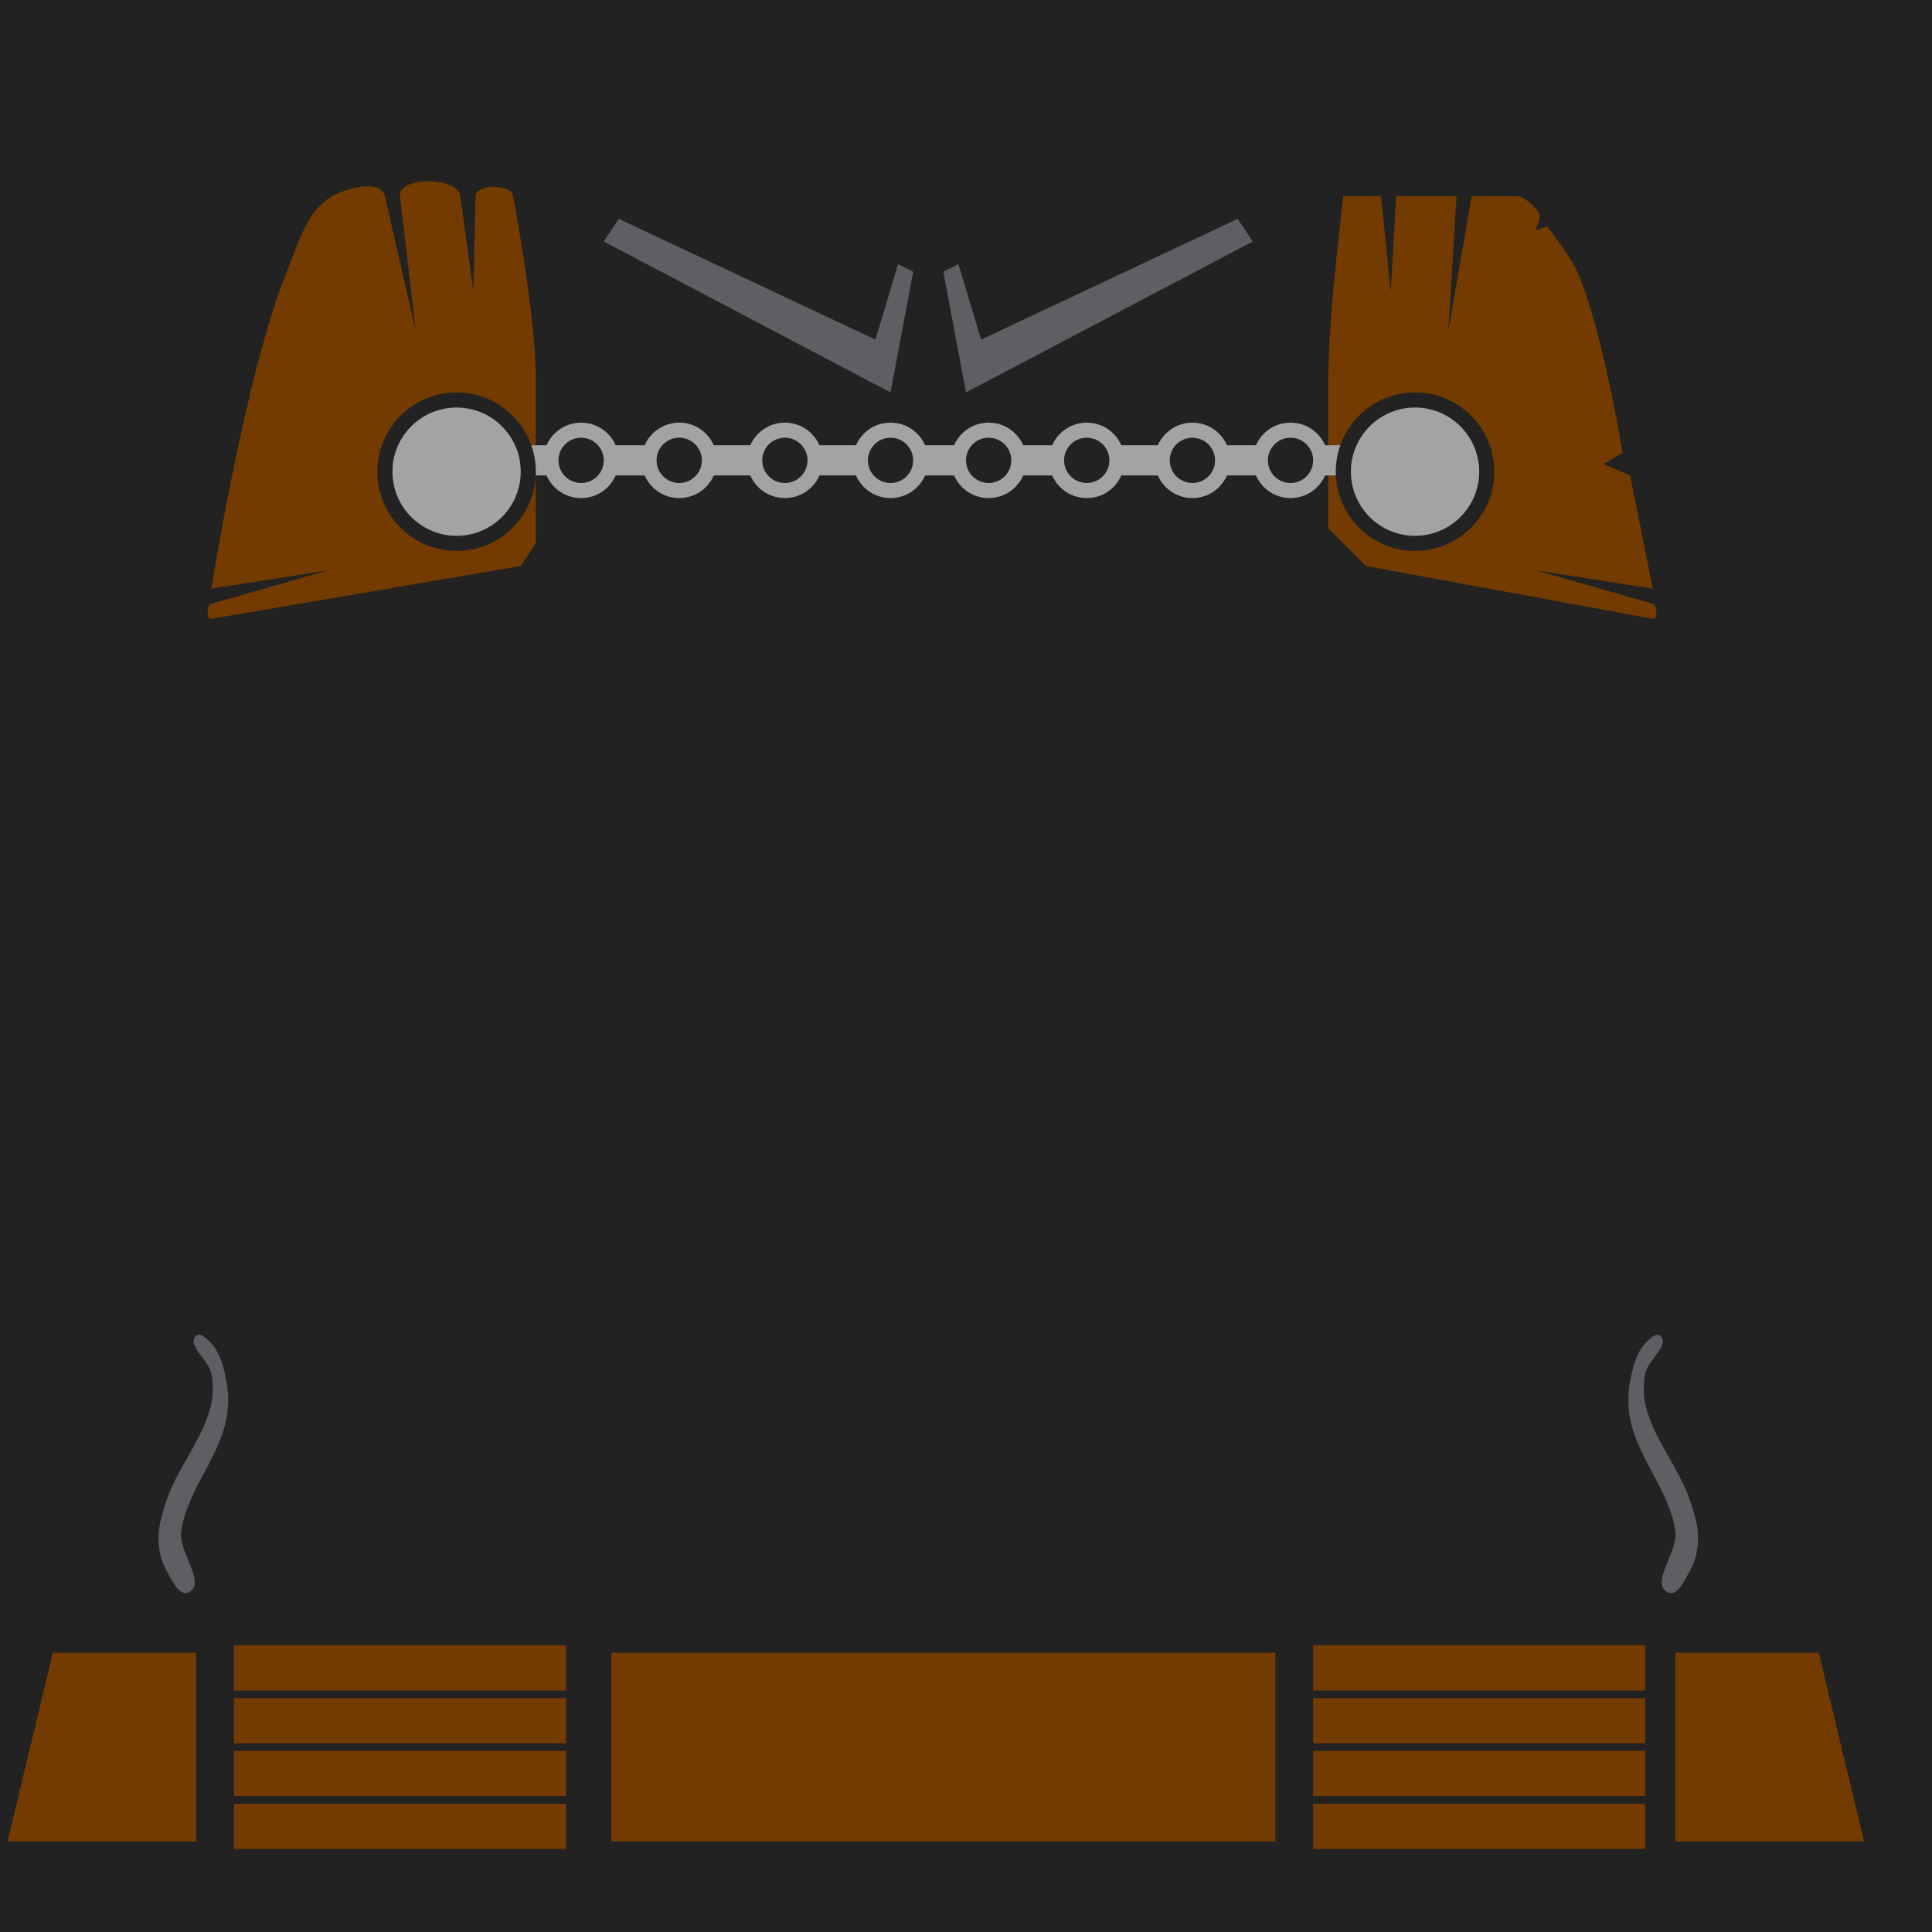 <?xml version="1.0" encoding="UTF-8" standalone="no"?>
<!-- Created with Inkscape (http://www.inkscape.org/) -->

<svg
   width="512px"
   height="512px"
   viewBox="0 0 512 512"
   version="1.1"
   id="SVGRoot"
   sodipodi:docname="Torso Front Count Dooku.svg"
   xml:space="preserve"
   inkscape:version="1.3.2 (091e20ef0f, 2023-11-25)"
   xmlns:inkscape="http://www.inkscape.org/namespaces/inkscape"
   xmlns:sodipodi="http://sodipodi.sourceforge.net/DTD/sodipodi-0.dtd"
   xmlns="http://www.w3.org/2000/svg"
   xmlns:svg="http://www.w3.org/2000/svg"><sodipodi:namedview
     id="namedview6344"
     pagecolor="#ffffff"
     bordercolor="#000000"
     borderopacity="0.25"
     inkscape:showpageshadow="2"
     inkscape:pageopacity="0.0"
     inkscape:pagecheckerboard="0"
     inkscape:deskcolor="#d1d1d1"
     inkscape:document-units="px"
     showgrid="false"
     inkscape:zoom="1.5055415"
     inkscape:cx="283.28678"
     inkscape:cy="316.49742"
     inkscape:window-width="1920"
     inkscape:window-height="980"
     inkscape:window-x="1920"
     inkscape:window-y="0"
     inkscape:window-maximized="1"
     inkscape:current-layer="layer1"
     inkscape:pageshadow="2" /><defs
     id="defs6339" /><g
     inkscape:label="Layer 1"
     inkscape:groupmode="layer"
     id="layer1"><rect
       style="display:inline;fill:#212221;stroke-width:5.574;stroke-linejoin:round"
       id="rect6589"
       width="512"
       height="512"
       x="0"
       y="0" /><path
       style="display:inline;fill:#733b00;fill-opacity:1;stroke-linejoin:round"
       d="m 138,150 4,-6 v -44 c 0,-16.125 -6,-48 -6,-48 -0.413,-3.308 -9.928,-3.333 -10,0 L 125.457,77.303 122,52 c -0.722,-5.284 -16.62,-5.297 -16,0 L 110.163,87.593 102,52 C 100.957,47.451 92.061,49.701 88,52 81.235,55.831 78.935,64.801 76,72 65.135,98.653 56,156 56,156 L 86.927,151.149 56,160 c -1.282,0.367 -1.314,4.224 0,4 z"
       id="path6654"
       sodipodi:nodetypes="ccssscsscsaaccssc" /><path
       style="display:inline;fill:#733b00;fill-opacity:1;stroke-linejoin:round"
       d="m 362,150 -10,-10 v -40 c 0,-16.055 4,-48 4,-48 h 10 L 368.543,77.303 370,52 h 16 L 383.837,87.593 390,52 h 12 c 2.108,0 6.667,4 6,6 l -1,3 3,-1 c 0,0 6.055,7.604 8,12 6.672,15.083 12,48 12,48 l -5,3 7,3 6,30 -30.927,-4.851 L 438,160 c 1.282,0.367 1.311,4.242 0,4 z"
       id="path6995"
       sodipodi:nodetypes="ccscccccccssccacccccssc" /><rect
       style="display:inline;fill:#a5a2a5;stroke-width:2.198;stroke-linejoin:round;fill-opacity:1"
       id="rect7111"
       width="228"
       height="8"
       x="136"
       y="118" /><circle
       style="display:inline;fill:#212221;stroke-width:1.461;stroke-linejoin:round"
       id="circle7103"
       cx="121"
       cy="125"
       r="21" /><circle
       style="display:inline;fill:#a5a2a5;stroke-width:1.183;stroke-linejoin:round;fill-opacity:1"
       id="circle7105"
       cx="121"
       cy="125"
       r="17" /><circle
       style="display:inline;fill:#a5a2a5;stroke-width:0.696;stroke-linejoin:round;fill-opacity:1"
       id="circle7107"
       cx="154"
       cy="122"
       r="10" /><circle
       style="display:inline;fill:#212221;stroke-width:0.417;stroke-linejoin:round"
       id="circle7109"
       cx="154"
       cy="122"
       r="6" /><circle
       style="display:inline;fill:#a5a2a5;stroke-width:0.696;stroke-linejoin:round;fill-opacity:1"
       id="circle7114"
       cx="180"
       cy="122"
       r="10" /><circle
       style="display:inline;fill:#212221;stroke-width:0.417;stroke-linejoin:round"
       id="circle7116"
       cx="180"
       cy="122"
       r="6" /><circle
       style="display:inline;fill:#a5a2a5;stroke-width:0.696;stroke-linejoin:round;fill-opacity:1"
       id="circle7118"
       cx="208"
       cy="122"
       r="10" /><circle
       style="display:inline;fill:#212221;stroke-width:0.417;stroke-linejoin:round"
       id="circle7120"
       cx="208"
       cy="122"
       r="6" /><circle
       style="display:inline;fill:#a5a2a5;stroke-width:0.696;stroke-linejoin:round;fill-opacity:1"
       id="circle7122"
       cx="236"
       cy="122"
       r="10" /><circle
       style="display:inline;fill:#212221;stroke-width:0.417;stroke-linejoin:round"
       id="circle7124"
       cx="236"
       cy="122"
       r="6" /><circle
       style="display:inline;fill:#a5a2a5;stroke-width:0.696;stroke-linejoin:round;fill-opacity:1"
       id="circle7126"
       cx="262"
       cy="122"
       r="10" /><circle
       style="display:inline;fill:#212221;stroke-width:0.417;stroke-linejoin:round"
       id="circle7128"
       cx="262"
       cy="122"
       r="6" /><circle
       style="display:inline;fill:#a5a2a5;stroke-width:0.696;stroke-linejoin:round;fill-opacity:1"
       id="circle7130"
       cx="288"
       cy="122"
       r="10" /><circle
       style="display:inline;fill:#212221;stroke-width:0.417;stroke-linejoin:round"
       id="circle7132"
       cx="288"
       cy="122"
       r="6" /><circle
       style="display:inline;fill:#a5a2a5;stroke-width:0.696;stroke-linejoin:round;fill-opacity:1"
       id="circle7134"
       cx="316"
       cy="122"
       r="10" /><circle
       style="display:inline;fill:#212221;stroke-width:0.417;stroke-linejoin:round"
       id="circle7136"
       cx="316"
       cy="122"
       r="6" /><circle
       style="display:inline;fill:#a5a2a5;stroke-width:0.696;stroke-linejoin:round;fill-opacity:1"
       id="circle7138"
       cx="342"
       cy="122"
       r="10" /><circle
       style="display:inline;fill:#212221;stroke-width:0.417;stroke-linejoin:round"
       id="circle7140"
       cx="342"
       cy="122"
       r="6" /><circle
       style="display:inline;fill:#212221;stroke-width:1.461;stroke-linejoin:round"
       id="circle7142"
       cx="375"
       cy="125"
       r="21" /><circle
       style="display:inline;fill:#a5a2a5;stroke-width:1.183;stroke-linejoin:round;fill-opacity:1"
       id="circle7144"
       cx="375"
       cy="125"
       r="17" /><path
       style="fill:#5f5f63;stroke-linejoin:round;fill-opacity:1"
       d="m 242,72 -6,32 -76,-40 4,-6 68,32 6,-20 z"
       id="path7210"
       sodipodi:nodetypes="ccccccc" /><path
       style="fill:#5f5f63;stroke-linejoin:round;fill-opacity:1"
       d="m 250,72 6,32 76,-40 -4,-6 -68,32 -6,-20 z"
       id="path7275"
       sodipodi:nodetypes="ccccccc" /><path
       style="fill:#5f5f63;fill-opacity:1;stroke:none;stroke-width:5;stroke-linecap:round;stroke-linejoin:bevel;stroke-dasharray:none;stroke-opacity:1"
       d="m 50,422 c 4.828,-2.361 -2.687,-10.669 -2,-16 1.376,-10.682 9.963,-19.424 12,-30 0.63,-3.273 0.63,-6.727 0,-10 -0.679,-3.525 -1.569,-7.358 -4,-10 -1.009,-1.097 -2.903,-3.009 -4,-2 -2.642,2.431 3.321,6.475 4,10 0.504,2.619 0.572,5.395 0,8 -2.048,9.323 -9.044,16.924 -12,26 -1.053,3.232 -2.081,6.602 -2,10 0.065,2.748 0.646,5.608 2,8 1.394,2.461 3.459,7.243 6,6 z"
       id="path8020"
       sodipodi:nodetypes="aaaaaaaaaaaa" /><path
       style="fill:#5f5f63;fill-opacity:1;stroke:none;stroke-width:5;stroke-linecap:round;stroke-linejoin:bevel;stroke-dasharray:none;stroke-opacity:1"
       d="m 442,422 c -4.828,-2.361 2.687,-10.669 2,-16 -1.376,-10.682 -9.963,-19.424 -12,-30 -0.63,-3.273 -0.63,-6.727 0,-10 0.679,-3.525 1.569,-7.358 4,-10 1.009,-1.097 2.903,-3.009 4,-2 2.642,2.431 -3.321,6.475 -4,10 -0.504,2.619 -0.572,5.395 0,8 2.048,9.323 9.044,16.924 12,26 1.053,3.232 2.081,6.602 2,10 -0.065,2.748 -0.646,5.608 -2,8 -1.394,2.461 -3.459,7.243 -6,6 z"
       id="path8085"
       sodipodi:nodetypes="aaaaaaaaaaaa" /><path
       style="fill:#733b00;fill-opacity:1;stroke:none;stroke-width:5;stroke-linecap:round;stroke-linejoin:bevel;stroke-dasharray:none;stroke-opacity:1"
       d="M 52,488 V 438 H 14 L 2,488 Z"
       id="path8087"
       sodipodi:nodetypes="ccccc" /><path
       style="fill:#733b00;fill-opacity:1;stroke:none;stroke-width:5;stroke-linecap:round;stroke-linejoin:bevel;stroke-dasharray:none;stroke-opacity:1"
       d="m 444,488 v -50 h 38 l 12,50 z"
       id="path8089"
       sodipodi:nodetypes="ccccc" /><rect
       style="fill:#733b00;fill-opacity:1;stroke:none;stroke-width:5.885;stroke-linecap:round;stroke-linejoin:bevel;stroke-dasharray:none;stroke-opacity:1"
       id="rect8143"
       width="176"
       height="50"
       x="162"
       y="438"
       ry="0" /><rect
       style="fill:#733b00;fill-opacity:1;stroke:none;stroke-width:2.039;stroke-linecap:round;stroke-linejoin:bevel;stroke-dasharray:none;stroke-opacity:1"
       id="rect8145"
       width="88"
       height="12"
       x="62"
       y="436"
       ry="0" /><rect
       style="fill:#733b00;fill-opacity:1;stroke:none;stroke-width:2.039;stroke-linecap:round;stroke-linejoin:bevel;stroke-dasharray:none;stroke-opacity:1"
       id="rect8153"
       width="88"
       height="12"
       x="62"
       y="478"
       ry="0" /><rect
       style="fill:#733b00;fill-opacity:1;stroke:none;stroke-width:2.039;stroke-linecap:round;stroke-linejoin:bevel;stroke-dasharray:none;stroke-opacity:1"
       id="rect8155"
       width="88"
       height="12"
       x="62"
       y="464"
       ry="0" /><rect
       style="fill:#733b00;fill-opacity:1;stroke:none;stroke-width:2.039;stroke-linecap:round;stroke-linejoin:bevel;stroke-dasharray:none;stroke-opacity:1"
       id="rect8157"
       width="88"
       height="12"
       x="62"
       y="450"
       ry="0" /><rect
       style="fill:#733b00;fill-opacity:1;stroke:none;stroke-width:2.039;stroke-linecap:round;stroke-linejoin:bevel;stroke-dasharray:none;stroke-opacity:1"
       id="rect8159"
       width="88"
       height="12"
       x="348"
       y="436"
       ry="0" /><rect
       style="fill:#733b00;fill-opacity:1;stroke:none;stroke-width:2.039;stroke-linecap:round;stroke-linejoin:bevel;stroke-dasharray:none;stroke-opacity:1"
       id="rect8161"
       width="88"
       height="12"
       x="348"
       y="478"
       ry="0" /><rect
       style="fill:#733b00;fill-opacity:1;stroke:none;stroke-width:2.039;stroke-linecap:round;stroke-linejoin:bevel;stroke-dasharray:none;stroke-opacity:1"
       id="rect8163"
       width="88"
       height="12"
       x="348"
       y="464"
       ry="0" /><rect
       style="fill:#733b00;fill-opacity:1;stroke:none;stroke-width:2.039;stroke-linecap:round;stroke-linejoin:bevel;stroke-dasharray:none;stroke-opacity:1"
       id="rect8165"
       width="88"
       height="12"
       x="348"
       y="450"
       ry="0" /></g></svg>
